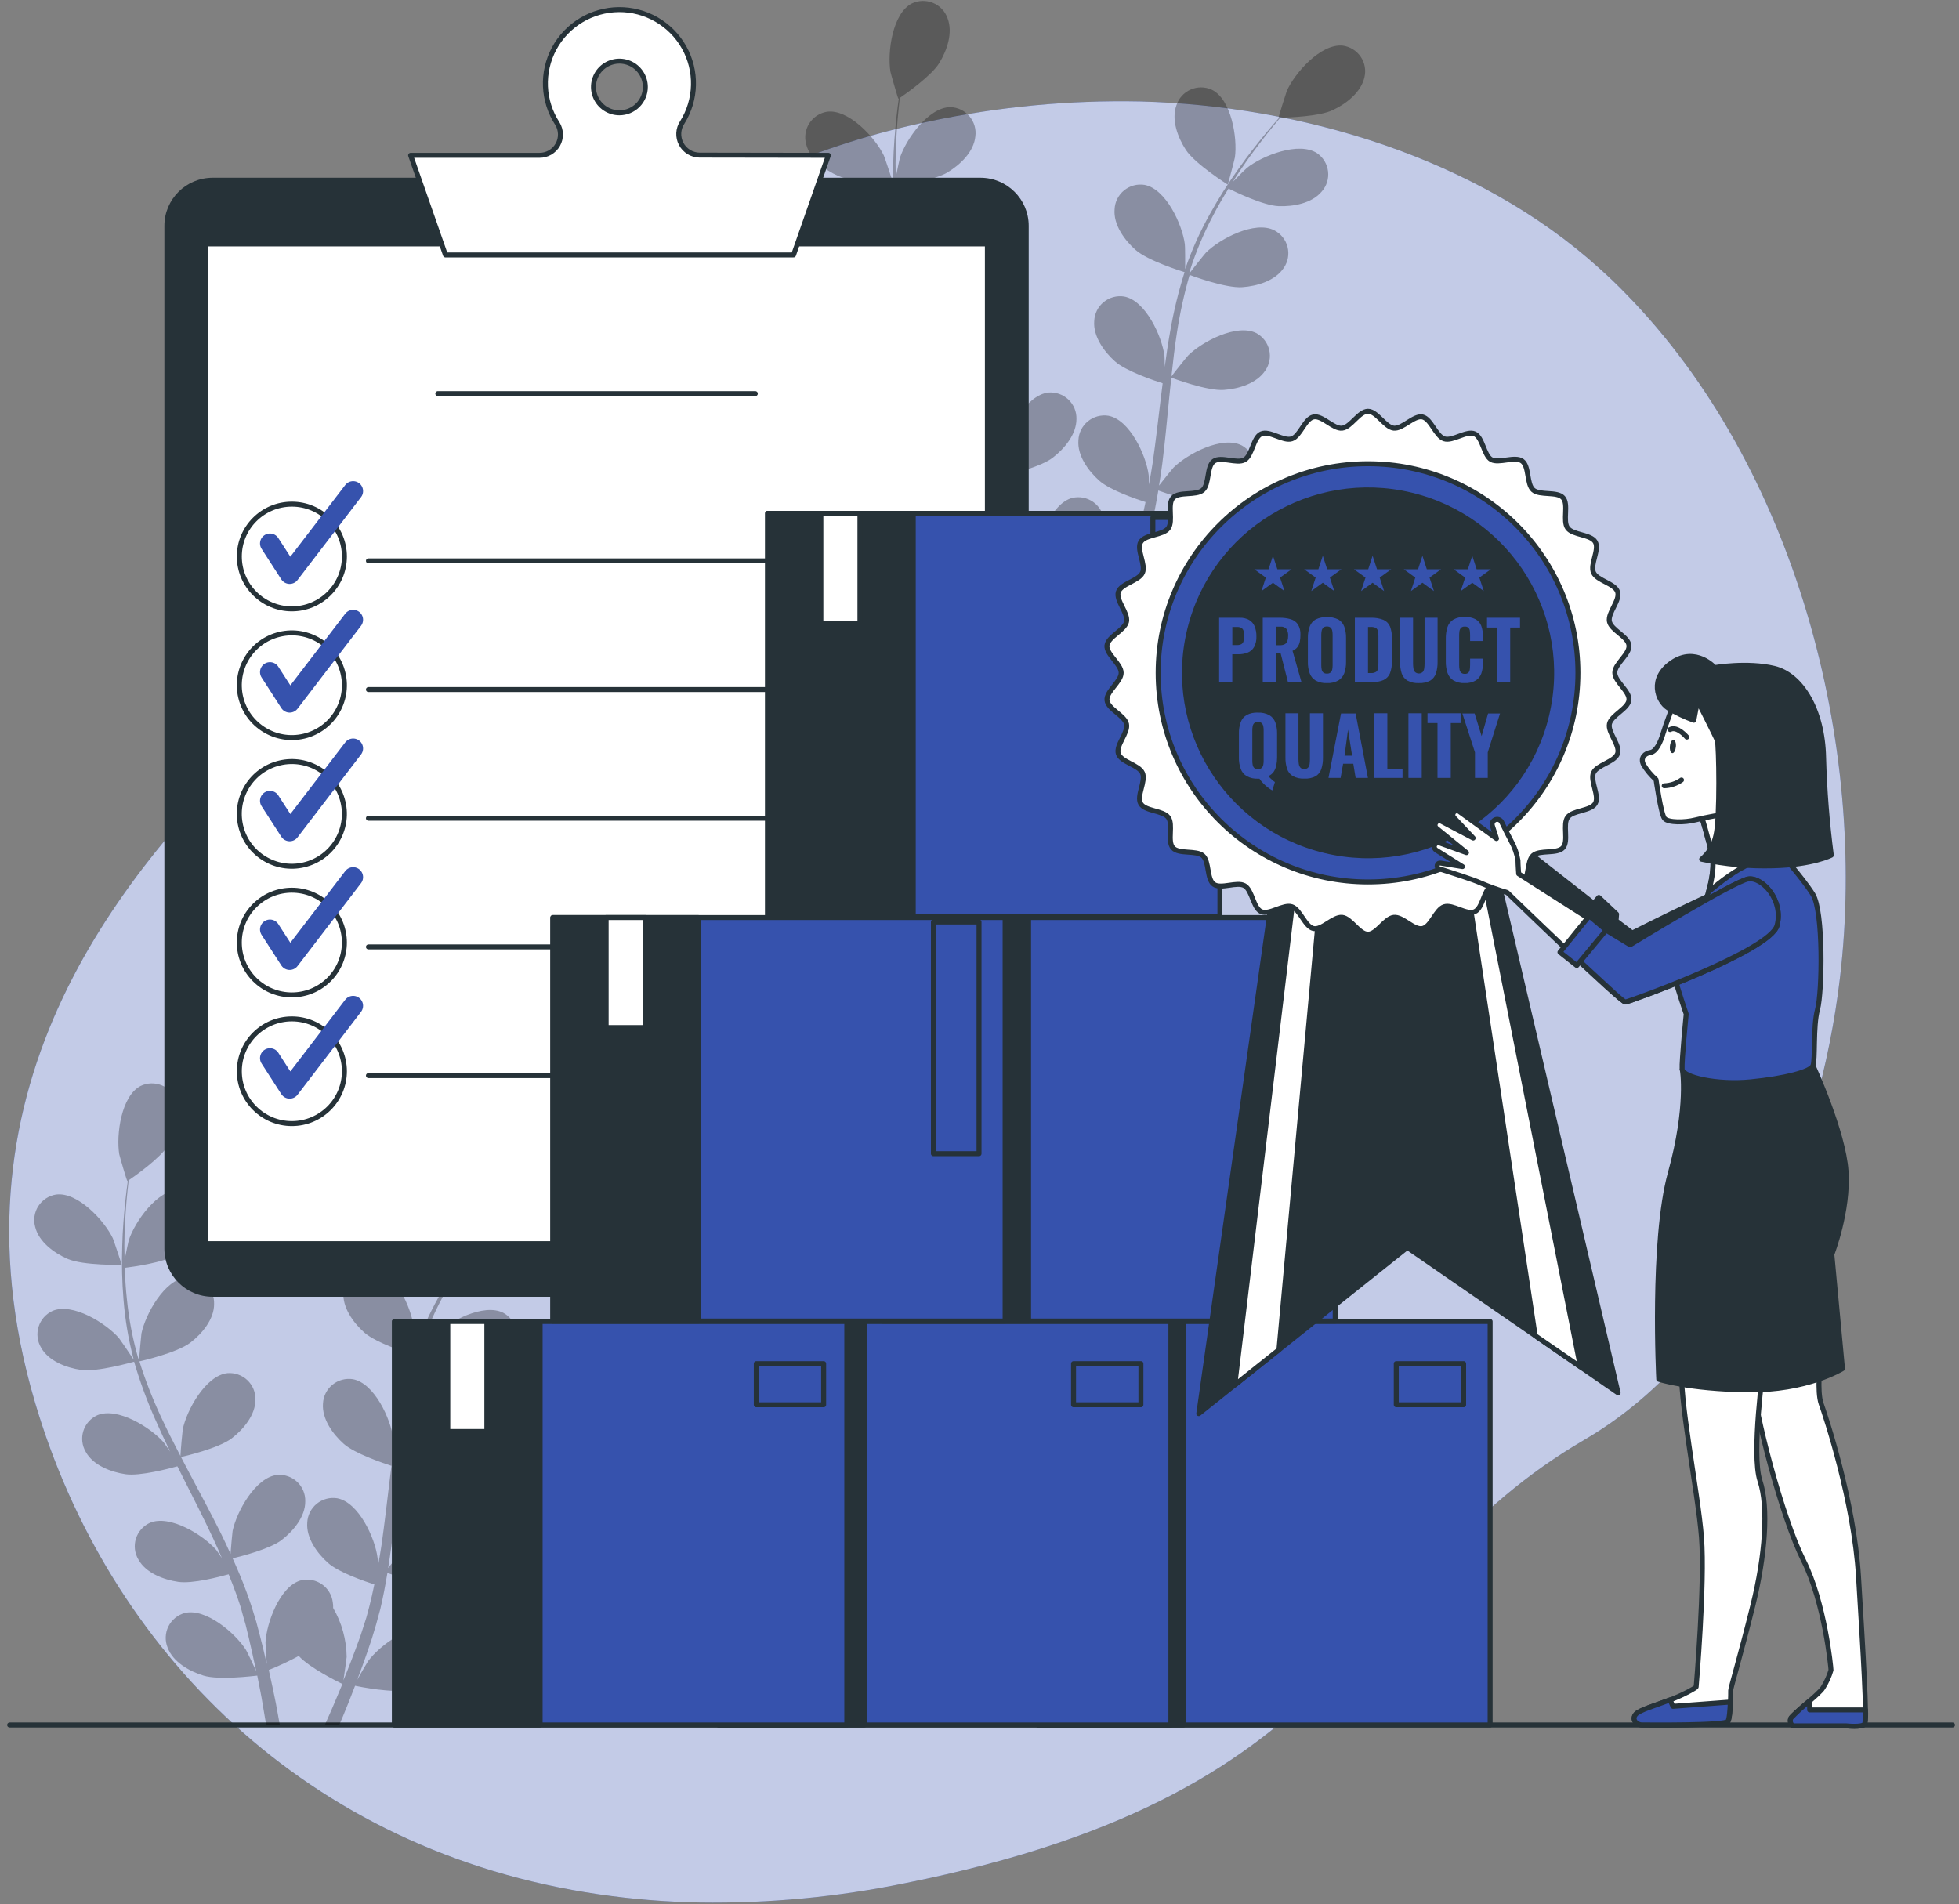 <svg width="394" height="383" viewBox="0 0 394 383" fill="none" xmlns="http://www.w3.org/2000/svg">
<rect x="0" y="0" width="394" height="383" fill="#808080" stroke="none"/>
<g clip-path="url(#clip0_668_4255)">
<path d="M370.057 196.681C365.98 231.151 350.19 271.202 318.651 289.602C271.01 317.416 274.997 360.184 181.996 378.789C168.433 381.568 154.607 382.869 140.763 382.671C133.989 382.551 127.229 382.003 120.525 381.03C61.41 372.453 21.635 331.516 7.047 282.101C-12.161 217.108 26.19 174.587 51.6 148.923C77.01 123.26 95.675 43.412 186.913 24.413C200.841 21.461 215.063 20.117 229.299 20.408C261.777 21.229 297.195 31.824 321.707 54.008C323.552 55.649 325.345 57.373 327.086 59.178C361.153 94.026 375.633 149.736 370.057 196.681Z" fill="#3652AD"/>
<path opacity="0.7" d="M370.057 196.681C365.98 231.151 350.19 271.202 318.651 289.602C271.01 317.416 274.997 360.184 181.996 378.789C168.433 381.568 154.607 382.869 140.763 382.671C133.989 382.551 127.229 382.003 120.525 381.03C61.41 372.453 21.635 331.516 7.047 282.101C-12.161 217.108 26.19 174.587 51.6 148.923C77.01 123.26 95.675 43.412 186.913 24.413C200.841 21.461 215.063 20.117 229.299 20.408C261.777 21.229 297.195 31.824 321.707 54.008C323.552 55.649 325.345 57.373 327.086 59.178C361.153 94.026 375.633 149.736 370.057 196.681Z" fill="white"/>
<path d="M392.691 346.962H1.94" stroke="#263238" stroke-linecap="round" stroke-linejoin="round"/>
<g opacity="0.3">
<path d="M13.588 253.212C16.751 254.582 24.493 254.41 24.493 254.41C24.493 254.41 22.846 249.362 22.69 249.059C20.993 245.521 15.622 239.678 11.257 240.269C10.538 240.386 9.851 240.652 9.242 241.05C8.632 241.448 8.113 241.969 7.718 242.579C7.323 243.19 7.061 243.875 6.948 244.593C6.836 245.31 6.875 246.043 7.064 246.744C7.798 249.797 10.895 252.038 13.588 253.212Z" fill="black"/>
<path d="M16.265 275.535C19.56 276.011 26.446 274.017 26.973 273.894C28.117 277.818 29.523 281.662 31.182 285.4C32.137 287.591 33.159 289.774 34.213 291.966C33.587 291.047 33.01 290.234 32.92 290.127C30.35 287.156 23.621 282.938 19.568 284.653C18.902 284.957 18.308 285.397 17.824 285.945C17.34 286.493 16.977 287.136 16.759 287.833C16.541 288.529 16.472 289.264 16.557 289.988C16.642 290.713 16.88 291.412 17.254 292.04C18.753 294.756 22.344 296.094 25.251 296.521C28.159 296.947 34.122 295.363 35.679 294.928C36.099 295.749 36.503 296.57 36.915 297.391C38.916 301.355 40.926 305.302 42.779 309.242C43.438 310.621 44.031 312.016 44.633 313.403C44.072 312.582 43.595 311.901 43.504 311.761C40.934 308.799 34.205 304.58 30.152 306.295C29.486 306.598 28.891 307.038 28.406 307.586C27.921 308.133 27.558 308.777 27.34 309.474C27.121 310.171 27.053 310.906 27.138 311.631C27.224 312.356 27.463 313.055 27.838 313.682C29.337 316.407 32.928 317.744 35.836 318.171C38.743 318.598 44.13 317.162 45.983 316.653C46.56 318.089 47.128 319.534 47.631 320.953C47.944 321.93 48.314 322.849 48.57 323.85C48.825 324.852 49.113 325.804 49.393 326.772C49.846 328.643 50.324 330.58 50.719 332.419C50.999 333.699 51.247 334.922 51.543 336.161C50.909 334.766 49.608 332.058 49.476 331.869C47.383 328.545 41.371 323.358 37.121 324.441C36.416 324.64 35.761 324.985 35.199 325.453C34.636 325.922 34.179 326.502 33.858 327.158C33.536 327.814 33.357 328.53 33.331 329.26C33.306 329.99 33.435 330.716 33.711 331.393C34.781 334.306 38.126 336.178 40.934 337.031C44.031 337.975 50.884 337.113 51.741 337.031C52.144 339.075 52.564 341.061 52.853 342.94C53.1 344.335 53.331 345.673 53.536 346.962H56.279C56.016 345.526 55.736 344.032 55.456 342.464C55.044 340.388 54.566 338.18 54.055 335.899C56.118 335.074 58.131 334.132 60.085 333.075C62.341 335.537 68.124 338.352 68.865 338.714C68.041 340.642 67.3 342.514 66.526 344.262C66.122 345.189 65.702 346.067 65.34 346.937H68.239L68.939 345.296C69.763 343.342 70.586 341.241 71.41 339.075C72.234 339.247 79.021 340.618 82.184 339.895C85.05 339.247 88.526 337.63 89.811 334.807C90.135 334.153 90.318 333.438 90.347 332.709C90.376 331.98 90.25 331.253 89.978 330.575C89.706 329.898 89.294 329.285 88.768 328.777C88.243 328.269 87.616 327.876 86.928 327.626C82.752 326.222 76.369 330.95 74.038 334.109C73.898 334.29 72.629 336.481 71.847 337.868C72.184 336.982 72.514 336.128 72.843 335.209C73.51 333.395 74.128 331.573 74.787 329.604C75.075 328.652 75.372 327.675 75.66 326.698C75.948 325.722 76.179 324.679 76.484 323.662C77.052 321.282 77.505 318.844 77.917 316.382C79.507 316.956 85.198 318.926 88.147 318.721C91.096 318.516 94.737 317.441 96.45 314.847C96.87 314.25 97.16 313.571 97.299 312.855C97.439 312.138 97.425 311.401 97.26 310.69C97.094 309.979 96.781 309.311 96.339 308.729C95.897 308.148 95.337 307.665 94.695 307.313C90.783 305.294 83.757 309.012 80.965 311.778C80.792 311.95 79.021 314.158 78.065 315.389C78.296 313.903 78.535 312.426 78.724 310.916C79.268 306.566 79.68 302.134 80.116 297.727C80.248 296.373 80.396 295.027 80.536 293.681C81.097 293.894 87.809 296.381 91.104 296.143C94.036 295.938 97.694 294.863 99.415 292.269C99.835 291.672 100.125 290.993 100.265 290.277C100.404 289.561 100.391 288.823 100.225 288.112C100.06 287.401 99.746 286.733 99.304 286.151C98.862 285.57 98.302 285.087 97.661 284.735C93.748 282.716 86.722 286.426 83.938 289.192C83.724 289.405 81.171 292.589 80.561 293.427C80.874 290.464 81.22 287.509 81.673 284.612C82.207 280.696 83 276.819 84.045 273.007C84.309 273.106 91.302 275.732 94.679 275.469C97.611 275.264 101.268 274.189 102.99 271.596C103.41 270.998 103.7 270.319 103.839 269.603C103.979 268.887 103.965 268.149 103.8 267.438C103.634 266.728 103.321 266.06 102.879 265.478C102.437 264.896 101.877 264.413 101.235 264.061C97.315 262.042 90.297 265.76 87.505 268.526C87.29 268.74 84.539 272.162 84.086 272.818C84.152 272.605 84.194 272.367 84.268 272.145C85.471 268.358 87.012 264.686 88.872 261.173C89.877 259.219 90.948 257.405 92.027 255.666C93.279 256.289 99.028 259.071 102.092 259.195C105.024 259.31 108.805 258.645 110.773 256.248C111.258 255.701 111.621 255.058 111.839 254.362C112.058 253.665 112.127 252.931 112.041 252.206C111.956 251.481 111.718 250.782 111.343 250.155C110.969 249.528 110.466 248.987 109.867 248.566C106.194 246.104 98.805 249.059 95.725 251.504C95.56 251.636 94.012 253.146 92.891 254.311C93.394 253.491 93.896 252.719 94.382 251.989C96.227 249.215 98.089 246.802 99.753 244.668C100.708 243.462 101.598 242.395 102.438 241.385C103.986 241.385 110.222 241.172 112.948 239.891C115.674 238.611 118.656 236.329 119.298 233.326C119.474 232.618 119.498 231.882 119.369 231.164C119.24 230.447 118.961 229.764 118.55 229.161C118.139 228.558 117.605 228.048 116.984 227.664C116.362 227.28 115.666 227.031 114.941 226.932C110.559 226.456 105.345 232.439 103.747 236.026C103.607 236.338 102.001 241.426 102.1 241.426H102.191C101.367 242.362 100.486 243.379 99.547 244.504C97.834 246.605 95.914 248.993 94.003 251.726C91.906 254.654 89.981 257.702 88.238 260.852C86.269 264.372 84.615 268.057 83.296 271.866C83.296 271.866 83.296 271.957 83.254 272.006C83.254 270.717 83.254 267.082 83.189 266.844C82.719 262.994 79.441 255.772 75.084 254.951C74.358 254.839 73.616 254.88 72.907 255.073C72.198 255.266 71.538 255.606 70.97 256.071C70.402 256.536 69.939 257.115 69.612 257.771C69.285 258.427 69.1 259.144 69.071 259.876C68.816 262.962 71.064 266.056 73.255 268.009C75.726 270.209 82.596 272.342 83.139 272.507C81.906 276.415 80.937 280.402 80.24 284.44C79.82 286.787 79.466 289.167 79.144 291.555C79.144 290.447 79.144 289.446 79.087 289.307C78.584 285.416 75.314 278.202 70.974 277.406C70.251 277.294 69.512 277.334 68.806 277.525C68.1 277.715 67.442 278.052 66.874 278.512C66.307 278.973 65.844 279.547 65.514 280.198C65.184 280.849 64.996 281.561 64.961 282.289C64.705 285.384 66.954 288.478 69.145 290.423C71.336 292.368 77.184 294.338 78.733 294.83C78.617 295.749 78.494 296.668 78.387 297.588C77.859 301.995 77.349 306.394 76.739 310.719C76.525 312.237 76.245 313.715 75.981 315.208C75.981 314.215 75.981 313.386 75.924 313.255C75.421 309.365 72.143 302.151 67.811 301.355C67.088 301.241 66.349 301.28 65.642 301.47C64.935 301.66 64.276 301.997 63.709 302.457C63.142 302.918 62.678 303.493 62.349 304.145C62.019 304.796 61.832 305.509 61.798 306.238C61.542 309.332 63.791 312.426 65.982 314.371C68.173 316.316 73.461 318.097 75.29 318.688C74.968 320.207 74.647 321.717 74.268 323.169C73.988 324.162 73.782 325.131 73.445 326.099L72.514 328.988C71.847 330.802 71.18 332.681 70.488 334.429C70.018 335.652 69.54 336.81 69.071 337.975C69.31 336.473 69.713 333.51 69.722 333.264C69.678 329.803 68.742 326.412 67.003 323.416C67.02 323.031 66.995 322.646 66.929 322.266C66.838 321.543 66.595 320.847 66.216 320.223C65.836 319.599 65.33 319.062 64.728 318.646C64.127 318.23 63.444 317.945 62.725 317.81C62.006 317.674 61.266 317.691 60.554 317.859C56.296 318.992 53.594 326.444 53.396 330.359C53.396 330.589 53.536 333.108 53.652 334.7C53.438 333.773 53.24 332.878 53.009 331.926C52.564 330.047 52.062 328.192 51.535 326.181C51.238 325.221 50.95 324.253 50.645 323.276C50.34 322.299 49.962 321.306 49.616 320.305C48.792 318.015 47.812 315.725 46.791 313.444C48.438 313.05 54.27 311.573 56.617 309.775C58.964 307.978 61.419 305.081 61.394 301.978C61.415 301.249 61.282 300.523 61.002 299.849C60.722 299.174 60.303 298.566 59.771 298.064C59.239 297.562 58.607 297.177 57.916 296.936C57.225 296.694 56.49 296.6 55.76 296.66C51.378 297.128 47.581 304.088 46.782 307.929C46.733 308.167 46.477 310.99 46.362 312.541C45.736 311.17 45.118 309.808 44.435 308.437C42.483 304.506 40.374 300.591 38.29 296.668C37.659 295.47 37.03 294.269 36.404 293.065C36.997 292.934 43.965 291.326 46.593 289.315C48.924 287.534 51.395 284.612 51.37 281.518C51.391 280.789 51.257 280.064 50.978 279.389C50.699 278.715 50.281 278.107 49.75 277.604C49.219 277.102 48.588 276.716 47.898 276.473C47.208 276.23 46.474 276.134 45.744 276.192C41.354 276.668 37.557 283.627 36.758 287.468C36.7 287.755 36.33 291.81 36.289 292.852C34.913 290.201 33.562 287.55 32.335 284.883C30.661 281.295 29.225 277.602 28.035 273.828C28.307 273.77 35.589 272.121 38.282 270.061C40.613 268.28 43.084 265.366 43.059 262.264C43.08 261.535 42.947 260.809 42.667 260.134C42.387 259.46 41.968 258.851 41.436 258.35C40.904 257.848 40.272 257.463 39.581 257.221C38.89 256.979 38.155 256.885 37.425 256.946C33.043 257.414 29.246 264.373 28.447 268.214C28.39 268.518 27.994 272.884 27.978 273.672C27.912 273.459 27.813 273.237 27.747 273.015C26.66 269.193 25.916 265.282 25.523 261.328C25.276 259.145 25.161 257.053 25.103 255.009C26.487 254.837 32.821 253.999 35.449 252.415C38.076 250.832 40.745 248.263 41.066 245.185C41.166 244.462 41.112 243.726 40.907 243.025C40.703 242.324 40.353 241.674 39.88 241.117C39.407 240.559 38.821 240.107 38.161 239.79C37.501 239.473 36.782 239.298 36.05 239.276C31.643 239.276 27.096 245.768 25.886 249.494C25.82 249.699 25.375 251.833 25.062 253.4C25.062 252.473 25.013 251.521 25.013 250.635C25.013 247.352 25.235 244.274 25.441 241.607C25.573 240.08 25.721 238.701 25.877 237.405C27.146 236.535 32.244 232.948 33.818 230.388C35.391 227.827 36.593 224.273 35.465 221.36C35.219 220.673 34.83 220.045 34.325 219.517C33.819 218.99 33.208 218.574 32.531 218.297C31.853 218.02 31.125 217.887 30.393 217.909C29.661 217.931 28.942 218.105 28.283 218.421C24.37 220.432 23.34 228.27 23.983 232.16C24.041 232.489 25.523 237.618 25.63 237.577L25.704 237.52C25.532 238.759 25.367 240.088 25.21 241.549C24.938 244.241 24.658 247.294 24.584 250.618C24.457 254.209 24.542 257.805 24.84 261.386C25.152 265.399 25.821 269.376 26.841 273.27C26.845 273.316 26.845 273.363 26.841 273.409C26.149 272.326 24.107 269.355 23.925 269.142C21.355 266.179 14.626 261.952 10.574 263.667C9.908 263.972 9.314 264.412 8.83 264.959C8.346 265.507 7.983 266.15 7.765 266.847C7.546 267.543 7.478 268.278 7.563 269.003C7.648 269.728 7.885 270.426 8.259 271.054C9.766 273.77 13.358 275.116 16.265 275.535Z" fill="black"/>
<path d="M91.845 254.902C91.911 254.943 93.253 249.781 93.303 249.444C93.838 245.562 92.603 237.741 88.633 235.829C87.964 235.529 87.24 235.373 86.508 235.371C85.775 235.369 85.05 235.521 84.38 235.816C83.71 236.112 83.11 236.545 82.62 237.088C82.129 237.63 81.758 238.269 81.533 238.964C80.47 241.869 81.821 245.448 83.419 247.91C85.288 250.79 91.837 254.902 91.845 254.902Z" fill="black"/>
</g>
<g opacity="0.3">
<path d="M168.661 35.419C171.824 36.797 179.559 36.625 179.567 36.625C179.575 36.625 177.919 31.578 177.755 31.266C176.058 27.729 170.688 21.885 166.322 22.476C165.6 22.595 164.911 22.863 164.299 23.265C163.688 23.666 163.168 24.191 162.773 24.806C162.379 25.42 162.118 26.11 162.009 26.832C161.899 27.553 161.943 28.289 162.138 28.992C162.863 32.005 165.968 34.245 168.661 35.419Z" fill="black"/>
<path d="M171.33 57.75C174.624 58.226 181.518 56.232 182.037 56.109C183.197 60.033 184.614 63.876 186.279 67.615C187.227 69.806 188.248 71.981 189.31 74.181C188.676 73.262 188.108 72.449 188.017 72.343C185.439 69.38 178.718 65.153 174.657 66.868C173.991 67.172 173.397 67.613 172.913 68.16C172.429 68.708 172.067 69.351 171.848 70.048C171.63 70.744 171.561 71.479 171.646 72.204C171.732 72.928 171.969 73.627 172.343 74.255C173.842 76.971 177.433 78.317 180.341 78.736C183.248 79.154 189.212 77.587 190.777 77.144C191.188 77.965 191.6 78.785 192.012 79.606C194.014 83.57 196.023 87.518 197.877 91.457C198.527 92.844 199.12 94.231 199.722 95.618C199.162 94.797 198.684 94.124 198.601 94.026C196.023 91.055 189.302 86.836 185.241 88.552C184.576 88.856 183.982 89.296 183.498 89.844C183.014 90.391 182.651 91.034 182.433 91.731C182.214 92.428 182.145 93.162 182.231 93.887C182.316 94.612 182.553 95.311 182.927 95.938C184.434 98.655 188.017 100.001 190.925 100.419C193.832 100.838 199.219 99.418 201.081 98.901C201.649 100.345 202.226 101.782 202.728 103.201C203.041 104.178 203.403 105.097 203.659 106.099C203.914 107.1 204.211 108.06 204.482 109.02C204.936 110.9 205.413 112.828 205.8 114.675C206.089 115.955 206.336 117.178 206.624 118.409C205.982 117.022 204.688 114.306 204.548 114.117C202.456 110.834 196.452 105.606 192.193 106.73C191.49 106.932 190.837 107.278 190.276 107.746C189.715 108.215 189.26 108.796 188.939 109.452C188.619 110.107 188.44 110.822 188.414 111.551C188.389 112.28 188.517 113.006 188.792 113.682C189.854 116.595 193.198 118.467 196.007 119.32C199.104 120.264 205.957 119.402 206.813 119.32C207.225 121.364 207.637 123.35 207.934 125.229C208.181 126.625 208.403 127.962 208.609 129.251H211.352C211.099 127.823 210.825 126.324 210.528 124.753C210.125 122.685 209.647 120.477 209.136 118.188C211.197 117.365 213.208 116.422 215.157 115.364C217.414 117.827 223.196 120.65 223.946 121.011C223.122 122.94 222.373 124.803 221.607 126.551C221.203 127.478 220.783 128.356 220.421 129.226H223.32C223.551 128.676 223.781 128.135 224.012 127.585C224.835 125.632 225.659 123.522 226.483 121.356C227.306 121.528 234.094 122.899 237.256 122.176C240.123 121.528 243.599 119.911 244.884 117.088C245.208 116.434 245.391 115.719 245.42 114.99C245.448 114.261 245.323 113.534 245.051 112.856C244.779 112.179 244.367 111.566 243.841 111.058C243.316 110.55 242.689 110.157 242.001 109.907C237.825 108.503 231.45 113.231 229.11 116.39C228.97 116.579 227.702 118.762 226.928 120.157C227.257 119.271 227.595 118.409 227.924 117.49C228.591 115.676 229.201 113.854 229.868 111.893L230.741 108.979C231.054 108.019 231.26 106.96 231.524 105.943C232.092 103.563 232.553 101.125 232.965 98.663C234.555 99.237 240.238 101.215 243.187 101.002C246.136 100.789 249.776 99.73 251.498 97.128C251.918 96.531 252.208 95.852 252.347 95.135C252.487 94.419 252.474 93.682 252.308 92.971C252.142 92.26 251.829 91.592 251.387 91.01C250.945 90.428 250.385 89.946 249.743 89.594C245.823 87.583 238.805 91.293 236.013 94.059C235.84 94.231 234.061 96.439 233.105 97.67C233.344 96.184 233.583 94.707 233.772 93.197C234.316 88.847 234.728 84.424 235.156 80.008C235.288 78.654 235.436 77.316 235.576 75.962C236.144 76.175 242.849 78.662 246.152 78.424C249.084 78.219 252.741 77.144 254.463 74.55C254.882 73.953 255.171 73.274 255.309 72.558C255.448 71.841 255.435 71.104 255.269 70.394C255.104 69.684 254.79 69.016 254.349 68.434C253.908 67.852 253.349 67.369 252.709 67.016C248.788 65.005 241.77 68.715 238.978 71.481C238.764 71.686 236.21 74.87 235.601 75.707C235.922 72.745 236.26 69.79 236.713 66.893C237.31 62.977 238.16 59.103 239.258 55.296C239.522 55.395 246.506 58.021 249.883 57.758C252.816 57.553 256.473 56.486 258.194 53.885C258.613 53.277 258.898 52.588 259.029 51.863C259.16 51.137 259.135 50.392 258.955 49.677C258.775 48.962 258.445 48.294 257.985 47.716C257.526 47.138 256.949 46.664 256.292 46.326C252.379 44.315 245.353 48.025 242.561 50.791C242.347 51.004 239.604 54.435 239.151 55.091C239.217 54.87 239.258 54.632 239.324 54.41C240.535 50.624 242.078 46.953 243.936 43.437C244.941 41.484 246.004 39.67 247.083 37.93C248.335 38.554 254.084 41.336 257.148 41.459C260.089 41.574 263.861 40.909 265.838 38.513C266.322 37.965 266.685 37.322 266.902 36.625C267.12 35.928 267.188 35.193 267.102 34.468C267.015 33.744 266.777 33.045 266.402 32.418C266.026 31.792 265.523 31.251 264.924 30.831C261.25 28.369 253.862 31.323 250.789 33.769C250.616 33.9 249.068 35.41 247.956 36.576C248.45 35.755 248.953 34.984 249.447 34.253C251.292 31.487 253.153 29.066 254.817 26.932C255.773 25.734 256.654 24.659 257.502 23.65C259.051 23.65 265.286 23.436 268.012 22.164C270.739 20.892 273.72 18.586 274.412 15.574C274.588 14.866 274.612 14.129 274.482 13.411C274.353 12.693 274.073 12.01 273.661 11.407C273.249 10.803 272.715 10.294 272.092 9.91C271.469 9.526 270.772 9.278 270.047 9.18C265.624 8.737 260.41 14.696 258.812 18.274C258.68 18.586 257.074 23.674 257.165 23.674H257.263C256.44 24.61 255.55 25.628 254.619 26.76C252.898 28.853 250.987 31.241 249.076 33.982C246.974 36.904 245.048 39.949 243.31 43.1C241.336 46.617 239.682 50.303 238.368 54.114C238.368 54.114 238.368 54.205 238.368 54.254C238.368 52.965 238.368 49.371 238.294 49.092C237.792 45.202 234.522 37.987 230.189 37.183C229.463 37.069 228.72 37.11 228.01 37.302C227.3 37.494 226.639 37.834 226.07 38.299C225.501 38.764 225.038 39.344 224.71 40.001C224.382 40.657 224.198 41.375 224.168 42.107C223.913 45.193 226.162 48.287 228.361 50.241C230.832 52.44 237.693 54.574 238.245 54.738C237.016 58.648 236.047 62.635 235.346 66.671C234.925 69.019 234.579 71.399 234.258 73.795C234.258 72.679 234.217 71.686 234.201 71.546C233.69 67.656 230.42 60.434 226.087 59.638C225.361 59.525 224.619 59.566 223.91 59.76C223.201 59.953 222.541 60.293 221.974 60.758C221.406 61.223 220.943 61.802 220.616 62.458C220.289 63.113 220.104 63.831 220.075 64.562C219.819 67.648 222.068 70.742 224.259 72.695C226.45 74.649 232.298 76.61 233.838 77.094C233.731 78.014 233.608 78.933 233.492 79.852C232.965 84.259 232.463 88.658 231.845 92.984C231.623 94.502 231.351 95.987 231.079 97.473C231.079 96.48 231.038 95.651 231.021 95.528C230.519 91.638 227.249 84.415 222.916 83.619C222.19 83.506 221.447 83.548 220.738 83.741C220.029 83.934 219.368 84.274 218.8 84.739C218.231 85.203 217.768 85.783 217.44 86.438C217.111 87.094 216.926 87.811 216.895 88.543C216.64 91.629 218.889 94.723 221.088 96.677C223.287 98.63 228.558 100.395 230.395 100.985C230.074 102.504 229.753 104.022 229.374 105.475C229.086 106.46 228.888 107.428 228.55 108.405C228.213 109.381 227.924 110.333 227.611 111.285C226.952 113.099 226.277 114.979 225.585 116.727C225.115 117.95 224.646 119.107 224.177 120.272C224.415 118.77 224.819 115.808 224.819 115.561C224.781 112.101 223.848 108.709 222.109 105.713C222.117 105.328 222.093 104.944 222.035 104.564C221.943 103.84 221.7 103.143 221.321 102.519C220.942 101.895 220.435 101.358 219.834 100.941C219.233 100.525 218.551 100.239 217.832 100.103C217.112 99.966 216.372 99.982 215.66 100.148C211.393 101.281 208.691 108.733 208.494 112.648C208.494 112.878 208.634 115.397 208.757 116.989C208.543 116.062 208.346 115.167 208.115 114.215C207.662 112.344 207.159 110.481 206.632 108.47C206.344 107.51 206.047 106.542 205.751 105.565C205.454 104.588 205.059 103.595 204.721 102.594C203.898 100.304 202.909 98.014 201.888 95.741C203.535 95.347 209.375 93.862 211.714 92.073C214.054 90.283 216.516 87.37 216.5 84.267C216.52 83.538 216.385 82.813 216.105 82.139C215.825 81.465 215.405 80.858 214.874 80.356C214.342 79.854 213.711 79.47 213.02 79.227C212.33 78.985 211.596 78.89 210.866 78.949C206.484 79.425 202.679 86.336 201.888 90.218C201.838 90.456 201.575 93.279 201.46 94.83C200.834 93.468 200.216 92.097 199.54 90.727C197.58 86.795 195.48 82.88 193.396 78.966C192.753 77.767 192.136 76.561 191.51 75.363C192.094 75.223 199.071 73.615 201.69 71.604C204.021 69.823 206.5 66.909 206.476 63.807C206.496 63.078 206.361 62.353 206.081 61.679C205.801 61.005 205.381 60.397 204.85 59.896C204.318 59.394 203.687 59.009 202.996 58.767C202.306 58.525 201.572 58.43 200.842 58.489C196.46 58.957 192.655 65.875 191.864 69.757C191.798 70.045 191.435 74.107 191.394 75.141C190.011 72.49 188.66 69.839 187.432 67.172C185.763 63.58 184.327 59.885 183.133 56.109C183.405 56.043 190.694 54.394 193.379 52.342C195.71 50.553 198.19 47.639 198.165 44.537C198.185 43.808 198.05 43.082 197.77 42.408C197.49 41.734 197.07 41.127 196.539 40.625C196.007 40.123 195.376 39.739 194.685 39.497C193.995 39.254 193.261 39.16 192.531 39.218C188.149 39.694 184.344 46.605 183.553 50.487C183.487 50.791 183.092 55.157 183.083 55.953C183.009 55.731 182.919 55.51 182.853 55.296C181.763 51.471 181.017 47.558 180.621 43.601C180.374 41.426 180.266 39.325 180.201 37.282C181.593 37.109 187.927 36.272 190.546 34.688C193.165 33.104 195.842 30.544 196.163 27.458C196.263 26.735 196.209 26 196.005 25.3C195.801 24.599 195.452 23.949 194.98 23.392C194.508 22.835 193.923 22.383 193.264 22.065C192.605 21.748 191.887 21.572 191.155 21.549C186.741 21.549 182.194 28.04 180.983 31.775C180.917 31.972 180.472 34.114 180.159 35.673C180.159 34.746 180.11 33.794 180.118 32.915C180.118 29.633 180.332 26.547 180.538 23.888C180.67 22.361 180.818 20.982 180.975 19.694C182.252 18.816 187.35 15.229 188.915 12.668C190.48 10.108 191.699 6.554 190.562 3.641C190.317 2.954 189.929 2.326 189.425 1.799C188.92 1.271 188.309 0.855 187.633 0.578C186.956 0.301 186.228 0.169 185.497 0.19C184.766 0.212 184.047 0.386 183.388 0.702C179.468 2.721 178.446 10.551 179.089 14.441C179.146 14.778 180.621 19.899 180.687 19.858L180.769 19.809C180.596 21.04 180.423 22.378 180.266 23.83C179.995 26.522 179.723 29.575 179.64 32.899C179.521 36.493 179.606 40.091 179.896 43.675C180.205 47.673 180.869 51.637 181.881 55.518C181.89 55.566 181.903 55.612 181.922 55.657C181.23 54.574 179.187 51.603 179.006 51.39C176.395 48.386 169.707 44.167 165.687 45.883C165.021 46.186 164.426 46.626 163.941 47.173C163.456 47.721 163.093 48.364 162.875 49.061C162.656 49.758 162.588 50.493 162.674 51.218C162.759 51.943 162.998 52.642 163.373 53.269C164.864 55.986 168.422 57.324 171.33 57.75Z" fill="black"/>
<path d="M246.911 37.117C246.985 37.117 248.319 31.988 248.369 31.652C248.912 27.77 247.669 19.948 243.698 18.036C243.031 17.736 242.307 17.58 241.575 17.578C240.843 17.576 240.119 17.728 239.449 18.024C238.78 18.32 238.181 18.753 237.691 19.295C237.201 19.838 236.832 20.477 236.607 21.171C235.536 24.085 236.887 27.655 238.485 30.117C240.363 33.006 246.911 37.109 246.911 37.117Z" fill="black"/>
</g>
<path d="M197.185 35.747H42.771C37.407 35.747 33.06 40.079 33.06 45.423V251.152C33.06 256.496 37.407 260.828 42.771 260.828H197.185C202.548 260.828 206.896 256.496 206.896 251.152V45.423C206.896 40.079 202.548 35.747 197.185 35.747Z" fill="#263238"/>
<path d="M198.585 49.059H41.379V250.15H198.585V49.059Z" fill="white" stroke="#263238" stroke-linecap="round" stroke-linejoin="round"/>
<path d="M88.057 79.171H151.908" stroke="#263238" stroke-linecap="round" stroke-linejoin="round"/>
<path d="M58.7 122.464C64.537 122.464 69.268 117.749 69.268 111.934C69.268 106.118 64.537 101.404 58.7 101.404C52.864 101.404 48.133 106.118 48.133 111.934C48.133 117.749 52.864 122.464 58.7 122.464Z" stroke="#263238" stroke-linecap="round" stroke-linejoin="round"/>
<path d="M74.103 112.812H181.972" stroke="#263238" stroke-linecap="round" stroke-linejoin="round"/>
<path d="M54.294 109.307L58.256 115.446L71.023 98.778" stroke="#3652AD" stroke-width="4" stroke-linecap="round" stroke-linejoin="round"/>
<path d="M61.126 148.073C66.806 146.737 70.324 141.066 68.983 135.406C67.642 129.746 61.951 126.241 56.27 127.577C50.59 128.913 47.072 134.584 48.413 140.244C49.754 145.904 55.445 149.409 61.126 148.073Z" stroke="#263238" stroke-linecap="round" stroke-linejoin="round"/>
<path d="M74.103 138.697H181.972" stroke="#263238" stroke-linecap="round" stroke-linejoin="round"/>
<path d="M54.294 135.185L58.256 141.332L71.023 124.655" stroke="#3652AD" stroke-width="4" stroke-linecap="round" stroke-linejoin="round"/>
<path d="M61.122 173.956C66.802 172.62 70.32 166.949 68.979 161.289C67.639 155.629 61.947 152.124 56.267 153.459C50.586 154.795 47.068 160.467 48.409 166.126C49.75 171.786 55.441 175.292 61.122 173.956Z" stroke="#263238" stroke-linecap="round" stroke-linejoin="round"/>
<path d="M74.103 164.583H181.972" stroke="#263238" stroke-linecap="round" stroke-linejoin="round"/>
<path d="M54.294 161.07L58.256 167.209L71.023 150.54" stroke="#3652AD" stroke-width="4" stroke-linecap="round" stroke-linejoin="round"/>
<path d="M66.169 197.028C70.296 192.916 70.296 186.249 66.169 182.136C62.042 178.024 55.351 178.024 51.224 182.136C47.097 186.249 47.097 192.916 51.224 197.028C55.351 201.14 62.042 201.14 66.169 197.028Z" stroke="#263238" stroke-linecap="round" stroke-linejoin="round"/>
<path d="M74.103 190.46H181.972" stroke="#263238" stroke-linecap="round" stroke-linejoin="round"/>
<path d="M54.294 186.955L58.256 193.094L71.023 176.426" stroke="#3652AD" stroke-width="4" stroke-linecap="round" stroke-linejoin="round"/>
<path d="M58.7 225.997C64.537 225.997 69.268 221.282 69.268 215.467C69.268 209.651 64.537 204.937 58.7 204.937C52.864 204.937 48.133 209.651 48.133 215.467C48.133 221.282 52.864 225.997 58.7 225.997Z" stroke="#263238" stroke-linecap="round" stroke-linejoin="round"/>
<path d="M74.103 216.345H181.972" stroke="#263238" stroke-linecap="round" stroke-linejoin="round"/>
<path d="M54.294 212.832L58.256 218.98L71.023 202.303" stroke="#3652AD" stroke-width="4" stroke-linecap="round" stroke-linejoin="round"/>
<path d="M140.689 31.2C139.928 31.187 139.184 30.971 138.535 30.574C137.887 30.176 137.357 29.613 137.002 28.942C136.647 28.271 136.479 27.517 136.516 26.759C136.553 26.002 136.794 25.268 137.213 24.634C138.627 22.378 139.407 19.785 139.47 17.126C139.534 14.467 138.879 11.839 137.573 9.519C136.268 7.198 134.361 5.27 132.052 3.936C129.742 2.602 127.115 1.911 124.446 1.935C121.776 1.96 119.163 2.699 116.878 4.075C114.593 5.451 112.722 7.414 111.46 9.758C110.198 12.102 109.591 14.741 109.704 17.398C109.816 20.056 110.643 22.634 112.099 24.864C112.492 25.501 112.706 26.231 112.72 26.979C112.734 27.726 112.547 28.464 112.178 29.115C111.808 29.765 111.271 30.306 110.621 30.68C109.972 31.054 109.233 31.248 108.483 31.241H82.587L89.588 51.275H159.6L166.602 31.241L140.689 31.2ZM124.586 22.689C123.554 22.691 122.546 22.388 121.687 21.818C120.829 21.248 120.159 20.437 119.763 19.488C119.367 18.539 119.263 17.494 119.463 16.486C119.663 15.477 120.159 14.551 120.888 13.824C121.617 13.096 122.546 12.601 123.558 12.399C124.569 12.198 125.618 12.301 126.571 12.694C127.524 13.087 128.339 13.753 128.912 14.607C129.486 15.462 129.792 16.466 129.792 17.494C129.792 18.871 129.243 20.191 128.267 21.165C127.291 22.139 125.967 22.687 124.586 22.689Z" fill="white" stroke="#263238" stroke-linecap="round" stroke-linejoin="round"/>
<path d="M208.733 346.954H299.699V265.801H208.733V346.954Z" fill="#3652AD" stroke="#263238" stroke-linecap="round" stroke-linejoin="round"/>
<path d="M208.74 346.954H238.03V265.801H208.74V346.954Z" fill="#263238" stroke="#263238" stroke-linecap="round" stroke-linejoin="round"/>
<path d="M219.457 287.936H227.314V265.801H219.457V287.936Z" fill="white" stroke="#263238" stroke-linecap="round" stroke-linejoin="round"/>
<path d="M280.821 282.552H294.37V274.279H280.821V282.552Z" stroke="#263238" stroke-linecap="round" stroke-linejoin="round"/>
<path d="M144.528 346.954H235.494V265.801H144.528V346.954Z" fill="#3652AD" stroke="#263238" stroke-linecap="round" stroke-linejoin="round"/>
<path d="M144.535 346.954H173.825V265.801H144.535V346.954Z" fill="#263238" stroke="#263238" stroke-linecap="round" stroke-linejoin="round"/>
<path d="M155.252 287.936H163.109V265.801H155.252V287.936Z" fill="white" stroke="#263238" stroke-linecap="round" stroke-linejoin="round"/>
<path d="M215.915 282.552H229.465V274.279H215.915V282.552Z" stroke="#263238" stroke-linecap="round" stroke-linejoin="round"/>
<path d="M79.342 346.954H170.309V265.801H79.342L79.342 346.954Z" fill="#3652AD" stroke="#263238" stroke-linecap="round" stroke-linejoin="round"/>
<path d="M79.342 346.954H108.632L108.632 265.801H79.342L79.342 346.954Z" fill="#263238" stroke="#263238" stroke-linecap="round" stroke-linejoin="round"/>
<path d="M90.058 287.936H97.916V265.801H90.058V287.936Z" fill="white" stroke="#263238" stroke-linecap="round" stroke-linejoin="round"/>
<path d="M152.105 282.552H165.654V274.279H152.105V282.552Z" stroke="#263238" stroke-linecap="round" stroke-linejoin="round"/>
<path d="M177.573 265.711H268.539V184.559H177.573V265.711Z" fill="#3652AD" stroke="#263238" stroke-linecap="round" stroke-linejoin="round"/>
<path d="M177.581 265.711H206.871V184.559H177.581V265.711Z" fill="#263238" stroke="#263238" stroke-linecap="round" stroke-linejoin="round"/>
<path d="M188.297 206.685H196.155V184.551H188.297V206.685Z" fill="white" stroke="#263238" stroke-linecap="round" stroke-linejoin="round"/>
<path d="M255.912 232.045H265.088V185.445H255.912V232.045Z" stroke="#263238" stroke-linecap="round" stroke-linejoin="round"/>
<path d="M154.387 184.403H245.354V103.251L154.387 103.251V184.403Z" fill="#3652AD" stroke="#263238" stroke-linecap="round" stroke-linejoin="round"/>
<path d="M154.387 184.403H183.677V103.251H154.387V184.403Z" fill="#263238" stroke="#263238" stroke-linecap="round" stroke-linejoin="round"/>
<path d="M165.094 125.385H172.952V103.251H165.094V125.385Z" fill="white" stroke="#263238" stroke-linecap="round" stroke-linejoin="round"/>
<path d="M231.869 150.688H241.045V104.088H231.869V150.688Z" stroke="#263238" stroke-linecap="round" stroke-linejoin="round"/>
<path d="M111.185 265.711H202.151V184.559H111.185L111.185 265.711Z" fill="#3652AD" stroke="#263238" stroke-linecap="round" stroke-linejoin="round"/>
<path d="M111.194 265.711H140.483V184.559H111.194L111.194 265.711Z" fill="#263238" stroke="#263238" stroke-linecap="round" stroke-linejoin="round"/>
<path d="M121.909 206.685H129.767V184.551H121.909V206.685Z" fill="white" stroke="#263238" stroke-linecap="round" stroke-linejoin="round"/>
<path d="M187.729 232.045H196.904V185.445H187.729V232.045Z" stroke="#263238" stroke-linecap="round" stroke-linejoin="round"/>
<path d="M290.836 164.533C290.868 164.422 290.923 164.318 290.998 164.229C291.073 164.14 291.166 164.067 291.272 164.017C291.377 163.967 291.491 163.939 291.608 163.936C291.725 163.933 291.841 163.955 291.948 164L297.203 166.331L291.578 161.037C291.397 160.899 291.28 160.695 291.25 160.47C291.221 160.246 291.282 160.019 291.421 159.839C291.56 159.659 291.764 159.542 291.99 159.513C292.215 159.484 292.443 159.545 292.624 159.683L298.752 163.499L295.202 159.158C295.084 158.999 295.027 158.803 295.043 158.606C295.058 158.409 295.145 158.224 295.286 158.085C295.427 157.947 295.614 157.863 295.812 157.851C296.01 157.838 296.205 157.897 296.363 158.017L303.43 163.967L302.763 161.374C302.706 161.128 302.743 160.869 302.867 160.649C302.992 160.429 303.195 160.263 303.436 160.185C303.677 160.107 303.938 160.121 304.169 160.226C304.4 160.33 304.583 160.517 304.682 160.75C305.135 161.883 306 164.033 306.33 164.714C306.905 165.966 307.265 167.306 307.392 168.678C307.334 169.499 307.326 171.354 307.326 171.354L320.538 181.711L321.559 180.505L325.134 183.878L325.027 185.207L328.28 187.669C328.28 187.669 350.083 176.631 352.925 176.442C355.766 176.253 359.704 181.219 357.999 186.192C356.294 191.166 327.449 199.003 326.501 199.069C325.554 199.135 304.748 174.915 304.748 174.915C303.011 174.271 301.314 173.522 299.666 172.675C298.373 171.903 293.118 169.819 291.429 169.162C291.29 169.104 291.178 168.995 291.116 168.859C291.053 168.722 291.045 168.566 291.092 168.424C291.139 168.284 291.237 168.167 291.367 168.095C291.496 168.024 291.648 168.003 291.792 168.038L296.157 169.064L291.1 165.371C290.981 165.27 290.893 165.138 290.846 164.99C290.8 164.842 290.796 164.684 290.836 164.533Z" fill="#263238" stroke="#263238" stroke-linecap="round" stroke-linejoin="round"/>
<path d="M241.103 284.333L248.351 278.555L257.222 271.489L283.036 250.905L283.233 251.037L283.258 251.053L283.275 251.07L308.759 268.649L317.852 274.919L325.438 280.156L294.691 148.759L292.92 148.809L290.663 148.866L260.204 149.687L241.103 284.333Z" fill="#263238" stroke="#263238" stroke-linecap="round" stroke-linejoin="round"/>
<path d="M283.102 250.93L283.118 250.905L283.267 251.071L283.102 250.93Z" fill="white" stroke="#263238" stroke-linecap="round" stroke-linejoin="round"/>
<path d="M248.351 278.555L257.222 271.489L268.374 149.687L283.274 149.071L263.794 149.687L248.351 278.555Z" fill="white" stroke="#263238" stroke-linecap="round" stroke-linejoin="round"/>
<path d="M290.654 148.833L290.663 148.866L308.759 268.649L317.852 274.919L292.919 148.809L292.911 148.759L290.654 148.833Z" fill="white" stroke="#263238" stroke-linecap="round" stroke-linejoin="round"/>
<path d="M225.494 135.332C225.494 133.527 222.455 131.59 222.636 129.834C222.817 128.077 226.202 126.764 226.573 125.041C226.944 123.317 224.374 120.757 224.926 119.066C225.477 117.375 229.044 116.825 229.777 115.2C230.51 113.575 228.525 110.563 229.423 109.02C230.321 107.477 233.928 107.683 234.974 106.246C236.02 104.81 234.719 101.453 235.913 100.132C237.108 98.811 240.6 99.754 241.926 98.564C243.252 97.374 242.667 93.821 244.117 92.77C245.567 91.72 248.771 93.369 250.319 92.475C251.868 91.58 252.033 87.994 253.672 87.263C255.311 86.533 258.087 88.814 259.8 88.264C261.513 87.715 262.411 84.235 264.174 83.865C265.936 83.496 268.16 86.328 269.939 86.122C271.718 85.917 273.325 82.725 275.128 82.725C276.932 82.725 278.563 85.942 280.326 86.122C282.088 86.303 284.378 83.496 286.091 83.865C287.805 84.235 288.777 87.715 290.465 88.264C292.154 88.814 294.971 86.541 296.593 87.263C298.216 87.985 298.438 91.629 299.946 92.45C301.453 93.271 304.707 91.695 306.148 92.746C307.589 93.796 307.013 97.35 308.339 98.54C309.665 99.73 313.149 98.786 314.352 100.107C315.554 101.429 314.236 104.785 315.291 106.222C316.345 107.658 319.944 107.453 320.842 108.996C321.74 110.539 319.755 113.542 320.488 115.176C321.221 116.809 324.788 117.342 325.34 119.049C325.891 120.757 323.322 123.26 323.692 125.016C324.063 126.772 327.44 128.02 327.621 129.809C327.802 131.598 324.771 133.502 324.771 135.308C324.771 137.113 327.811 139.05 327.621 140.807C327.432 142.563 324.063 143.868 323.692 145.6C323.322 147.331 325.891 149.884 325.34 151.566C324.788 153.249 321.221 153.815 320.488 155.432C319.755 157.048 321.74 160.077 320.842 161.612C319.944 163.146 316.337 162.949 315.291 164.386C314.245 165.822 315.546 169.187 314.352 170.508C313.157 171.83 309.665 170.878 308.339 172.076C307.013 173.274 307.598 176.819 306.148 177.87C304.698 178.921 301.494 177.263 299.946 178.157C298.397 179.052 298.232 182.647 296.593 183.377C294.954 184.107 292.17 181.818 290.465 182.376C288.76 182.934 287.854 186.397 286.091 186.767C284.329 187.136 282.105 184.304 280.326 184.51C278.547 184.715 276.94 187.907 275.128 187.907C273.316 187.907 271.702 184.698 269.939 184.51C268.177 184.321 265.887 187.136 264.174 186.767C262.46 186.397 261.488 182.917 259.8 182.368C258.111 181.818 255.294 184.091 253.672 183.369C252.049 182.647 251.86 179.052 250.319 178.157C248.779 177.263 245.559 178.912 244.117 177.862C242.676 176.811 243.252 173.266 241.926 172.117C240.6 170.968 237.108 171.871 235.913 170.549C234.719 169.228 236.029 165.871 234.974 164.427C233.92 162.982 230.321 163.196 229.423 161.653C228.525 160.11 230.51 157.106 229.777 155.473C229.044 153.839 225.477 153.306 224.926 151.607C224.374 149.908 226.944 147.397 226.573 145.641C226.202 143.884 222.825 142.637 222.644 140.848C222.463 139.058 225.494 137.13 225.494 135.332Z" fill="white" stroke="#263238" stroke-linecap="round" stroke-linejoin="round"/>
<path d="M275.145 177.394C298.459 177.394 317.358 158.562 317.358 135.332C317.358 112.102 298.459 93.271 275.145 93.271C251.831 93.271 232.932 112.102 232.932 135.332C232.932 158.562 251.831 177.394 275.145 177.394Z" fill="#3652AD" stroke="#263238" stroke-linecap="round" stroke-linejoin="round"/>
<path d="M311.528 144.072C316.37 124.053 304.008 103.914 283.917 99.089C263.826 94.264 243.614 106.582 238.772 126.601C233.93 146.619 246.292 166.759 266.383 171.584C286.474 176.408 306.686 164.091 311.528 144.072Z" fill="#263238"/>
<path d="M366.111 273.828C366.111 273.828 365.395 279.877 366.284 282.363C367.174 284.85 372.874 301.937 373.788 317.055C374.702 332.173 375.567 346.059 375.032 346.773C374.496 347.487 371.284 347.126 371.284 347.126H360.576C360.336 346.945 360.168 346.685 360.102 346.392C360.035 346.099 360.075 345.792 360.214 345.526C360.749 344.639 365.93 340.724 366.647 339.477C367.346 338.373 367.887 337.177 368.253 335.923C368.253 335.39 367.001 322.39 362.718 313.854C358.435 305.319 352.9 284.308 352.364 276.668L366.111 273.828Z" fill="white" stroke="#263238" stroke-linecap="round" stroke-linejoin="round"/>
<path d="M360.214 345.534C361.382 344.312 362.634 343.174 363.962 342.128V343.933H375.188C375.279 344.885 375.226 345.845 375.032 346.781C374.496 347.495 371.284 347.134 371.284 347.134H360.576C360.336 346.953 360.168 346.693 360.102 346.4C360.035 346.107 360.075 345.8 360.214 345.534Z" fill="#3652AD" stroke="#263238" stroke-linecap="round" stroke-linejoin="round"/>
<path d="M354.679 274.723C354.679 274.723 352.208 292.516 353.97 297.85C355.733 303.185 355.041 312.795 352.537 322.931C350.033 333.067 348.081 339.477 348.081 340.01C348.081 340.544 348.081 345.345 347.546 346.231C347.01 347.118 331.295 346.945 330.249 346.945C329.202 346.945 328.107 345.878 329.005 344.812C329.903 343.745 334.721 342.579 337.925 341.077C340.965 339.649 341.138 339.296 341.138 339.296C341.138 339.296 342.925 318.483 342.208 309.234C341.492 299.984 337.555 280.771 338.271 274.37L354.679 274.723Z" fill="white" stroke="#263238" stroke-linecap="round" stroke-linejoin="round"/>
<path d="M330.224 346.945C329.153 346.945 328.082 345.878 328.98 344.812C329.697 343.95 332.967 343.031 335.883 341.914L336.476 343.211L348.007 342.349C347.949 343.892 347.818 345.723 347.513 346.231C347.01 347.126 331.295 346.945 330.224 346.945Z" fill="#3652AD" stroke="#263238" stroke-linecap="round" stroke-linejoin="round"/>
<path d="M364.653 214.384C364.653 214.384 370.749 227.589 371.284 235.591C371.819 243.593 368.426 252.309 368.426 252.309L370.567 275.289C370.567 275.289 363.426 279.737 351.466 279.557C339.507 279.376 333.617 277.423 333.617 277.423C333.617 277.423 332.192 249.518 335.94 235.977C339.688 222.435 338.354 215.089 338.354 215.089C338.354 215.089 354.984 215.771 364.653 214.384Z" fill="#263238" stroke="#263238" stroke-linecap="round" stroke-linejoin="round"/>
<path d="M341.953 163.319C341.953 163.319 343.699 169.064 344.366 172.273C345.033 175.482 343.295 181.629 341.014 185.905C338.732 190.181 336.179 194.736 337.39 198.609C338.6 202.483 339.136 203.961 339.136 203.961C339.136 203.961 338.197 213.448 338.312 215.057C338.427 216.665 345.289 218.266 352.133 217.593C358.978 216.92 364.077 215.59 364.612 214.384C365.147 213.177 364.612 206.497 365.551 203.025C366.49 199.553 366.762 183.328 364.612 179.889C362.462 176.45 357.504 170.935 357.504 170.935L353.484 160.372L341.953 163.319Z" fill="#3652AD" stroke="#263238" stroke-linecap="round" stroke-linejoin="round"/>
<path d="M359.563 173.249C357.06 172.697 354.451 172.867 352.043 173.742C349.415 174.743 346.038 177.337 343.641 179.364C344.399 176.647 344.762 174.021 344.391 172.273C343.724 169.064 341.978 163.319 341.978 163.319L353.509 160.372L357.537 170.935C357.537 170.935 358.426 171.887 359.563 173.249Z" fill="white" stroke="#263238" stroke-linecap="round" stroke-linejoin="round"/>
<path d="M336.656 141.439C336.656 141.439 335.009 145.723 334.474 147.553C333.938 149.383 333.057 151.18 331.961 151.353C330.866 151.525 329.853 152.362 330.528 153.766C331.212 154.909 332.071 155.939 333.073 156.819C333.073 156.819 334.054 163.762 334.778 164.632C335.503 165.502 338.897 165.453 340.948 164.927C342.999 164.402 346.985 163.737 346.985 163.737C346.985 163.737 348.278 149.785 347.471 146.863C346.664 143.942 343.147 139.756 342.109 139.255C341.071 138.755 336.656 141.439 336.656 141.439Z" fill="white" stroke="#263238" stroke-linecap="round" stroke-linejoin="round"/>
<path d="M335.857 150.097C335.783 150.827 335.997 151.451 336.335 151.484C336.673 151.517 336.986 150.942 337.06 150.204C337.134 149.465 336.912 148.85 336.574 148.817C336.236 148.784 335.923 149.358 335.857 150.097Z" fill="#263238"/>
<path d="M339.259 148.259C339.259 148.259 337.316 145.936 335.891 146.74" stroke="#263238" stroke-linecap="round" stroke-linejoin="round"/>
<path d="M338.189 156.884C337.172 157.608 335.962 158.013 334.713 158.05" stroke="#263238" stroke-linecap="round" stroke-linejoin="round"/>
<path d="M341.417 140.938C341.417 140.938 345.066 148.119 345.387 148.956C345.708 149.793 345.964 164.55 345.115 167.997C344.726 169.883 343.714 171.584 342.241 172.831C346.935 173.833 351.733 174.274 356.532 174.144C364.636 173.955 368.318 172.01 368.318 172.01C367.467 165.502 366.95 158.955 366.77 152.395C366.58 142.711 362.248 135.735 356.836 134.438C351.425 133.141 344.86 134.274 344.86 134.274C344.86 134.274 341.079 130.031 336.335 133.223C331.591 136.416 333.329 141.004 335.511 142.407C337.145 143.395 338.872 144.219 340.668 144.869L341.417 140.938Z" fill="#263238" stroke="#263238" stroke-linecap="round" stroke-linejoin="round"/>
<path d="M327.86 190.066C327.86 190.066 348.822 177.222 351.639 176.819C354.456 176.417 358.748 181.095 357.405 186.176C356.063 191.256 327.86 201.433 326.929 201.564C325.998 201.695 303.133 179.52 303.133 179.52C301.35 179.004 299.601 178.379 297.895 177.648C296.552 176.975 291.157 175.277 289.436 174.743C289.292 174.698 289.172 174.599 289.1 174.467C289.028 174.336 289.01 174.182 289.048 174.037C289.082 173.893 289.17 173.766 289.294 173.684C289.418 173.601 289.569 173.569 289.716 173.594L294.139 174.308L288.834 170.984C288.701 170.897 288.595 170.773 288.531 170.628C288.466 170.482 288.446 170.321 288.472 170.163C288.495 170.05 288.542 169.943 288.61 169.849C288.678 169.755 288.765 169.677 288.865 169.619C288.965 169.561 289.077 169.524 289.192 169.512C289.307 169.5 289.424 169.512 289.534 169.548L294.946 171.501L288.95 166.626C288.783 166.5 288.67 166.315 288.635 166.11C288.599 165.904 288.644 165.692 288.76 165.518C288.813 165.422 288.884 165.337 288.97 165.268C289.056 165.199 289.155 165.149 289.261 165.119C289.367 165.089 289.478 165.081 289.587 165.094C289.696 165.108 289.802 165.143 289.897 165.198L296.289 168.563L292.426 164.46C292.341 164.37 292.278 164.264 292.241 164.147C292.204 164.031 292.193 163.908 292.21 163.786C292.226 163.665 292.27 163.549 292.337 163.447C292.404 163.345 292.494 163.259 292.598 163.196C292.737 163.113 292.897 163.073 293.058 163.081C293.219 163.088 293.374 163.142 293.505 163.237L300.984 168.67L300.16 166.126C300.115 165.991 300.099 165.849 300.112 165.709C300.126 165.568 300.169 165.432 300.239 165.309C300.309 165.186 300.404 165.079 300.518 164.995C300.632 164.911 300.763 164.851 300.901 164.821C301.122 164.772 301.352 164.799 301.556 164.898C301.759 164.996 301.923 165.16 302.021 165.362C302.557 166.462 303.578 168.53 303.957 169.203C304.623 170.409 305.077 171.719 305.3 173.077C305.3 173.898 305.44 175.753 305.44 175.753L327.86 190.066Z" fill="white" stroke="#263238" stroke-linecap="round" stroke-linejoin="round"/>
<path d="M315.975 191.757L316.238 191.322L320.447 185.527L327.86 190.033C327.86 190.033 348.823 177.189 351.64 176.787C354.457 176.385 358.748 181.063 357.405 186.143C356.063 191.223 327.86 201.4 326.929 201.531C326.468 201.605 323.075 198.248 315.975 191.757Z" fill="#3652AD" stroke="#263238" stroke-linecap="round" stroke-linejoin="round"/>
<path d="M323.025 187.087L317.127 194.202L313.742 191.527L319.631 184.239L323.025 187.087Z" fill="#3652AD" stroke="#263238" stroke-linecap="round" stroke-linejoin="round"/>
<path d="M245.196 137.22V124.253H249.315C249.98 124.224 250.641 124.377 251.226 124.696C251.722 124.99 252.109 125.436 252.329 125.968C252.586 126.61 252.709 127.296 252.692 127.987C252.733 128.742 252.568 129.493 252.214 130.162C251.924 130.669 251.467 131.06 250.921 131.27C250.322 131.5 249.684 131.611 249.043 131.598H247.84V137.22H245.196ZM247.849 129.743H248.779C249.087 129.762 249.393 129.7 249.669 129.563C249.776 129.499 249.869 129.415 249.942 129.315C250.016 129.215 250.069 129.101 250.097 128.98C250.181 128.645 250.219 128.3 250.212 127.954C250.217 127.621 250.187 127.288 250.122 126.961C250.076 126.71 249.934 126.486 249.726 126.337C249.437 126.164 249.1 126.084 248.763 126.108H247.849V129.743Z" fill="#3652AD"/>
<path d="M253.969 137.22V124.253H257.338C258.101 124.237 258.862 124.336 259.594 124.548C260.185 124.72 260.698 125.092 261.044 125.599C261.414 126.229 261.589 126.954 261.547 127.683C261.554 128.157 261.509 128.63 261.415 129.095C261.333 129.484 261.167 129.851 260.929 130.17C260.675 130.494 260.339 130.746 259.957 130.901L261.761 137.22H259.043L257.552 131.344H256.621V137.22H253.969ZM256.621 129.776H257.387C257.737 129.794 258.085 129.724 258.4 129.571C258.646 129.43 258.833 129.206 258.927 128.939C259.034 128.599 259.084 128.244 259.076 127.889C259.107 127.409 258.992 126.931 258.746 126.518C258.596 126.346 258.405 126.213 258.191 126.132C257.977 126.05 257.746 126.022 257.519 126.05H256.621V129.776Z" fill="#3652AD"/>
<path d="M266.867 137.392C266.079 137.434 265.296 137.258 264.602 136.883C264.048 136.547 263.627 136.031 263.408 135.423C263.148 134.691 263.025 133.917 263.045 133.141V128.307C263.024 127.533 263.147 126.763 263.408 126.034C263.625 125.429 264.048 124.918 264.602 124.589C265.316 124.262 266.093 124.093 266.88 124.093C267.666 124.093 268.443 124.262 269.157 124.589C269.712 124.919 270.136 125.429 270.36 126.034C270.617 126.761 270.74 127.528 270.722 128.299V133.133C270.737 133.909 270.615 134.681 270.36 135.414C270.137 136.024 269.713 136.539 269.157 136.875C268.456 137.254 267.664 137.432 266.867 137.392ZM266.867 135.488C267.14 135.513 267.412 135.43 267.625 135.258C267.791 135.086 267.902 134.869 267.946 134.635C267.996 134.364 268.021 134.089 268.02 133.814V127.683C268.021 127.408 267.996 127.133 267.946 126.863C267.901 126.631 267.789 126.417 267.625 126.247C267.412 126.075 267.14 125.993 266.867 126.017C266.605 125.996 266.344 126.079 266.142 126.247C265.978 126.417 265.867 126.631 265.821 126.863C265.768 127.133 265.74 127.408 265.739 127.683V133.814C265.738 134.089 265.763 134.364 265.813 134.635C265.85 134.87 265.96 135.088 266.126 135.258C266.334 135.428 266.6 135.51 266.867 135.488Z" fill="#3652AD"/>
<path d="M272.493 137.22V124.253H275.673C276.552 124.216 277.43 124.361 278.251 124.68C278.842 124.94 279.31 125.415 279.56 126.009C279.839 126.748 279.967 127.535 279.939 128.323V133.043C279.966 133.85 279.837 134.655 279.56 135.414C279.316 136.014 278.854 136.5 278.267 136.777C277.467 137.109 276.604 137.26 275.738 137.22H272.493ZM275.137 135.382H275.705C276.07 135.411 276.436 135.328 276.752 135.144C276.861 135.064 276.953 134.962 277.021 134.844C277.089 134.727 277.132 134.597 277.147 134.462C277.209 134.088 277.236 133.709 277.229 133.33V127.987C277.24 127.623 277.204 127.259 277.122 126.904C277.097 126.782 277.047 126.666 276.976 126.563C276.906 126.46 276.815 126.372 276.71 126.305C276.393 126.151 276.041 126.083 275.689 126.108H275.137V135.382Z" fill="#3652AD"/>
<path d="M285.359 137.392C284.561 137.438 283.767 137.265 283.061 136.892C282.515 136.56 282.106 136.045 281.908 135.439C281.675 134.69 281.564 133.909 281.578 133.125V124.253H284.198V133.486C284.197 133.802 284.222 134.117 284.272 134.43C284.307 134.703 284.418 134.962 284.593 135.176C284.806 135.362 285.08 135.465 285.363 135.465C285.646 135.465 285.92 135.362 286.133 135.176C286.309 134.963 286.417 134.704 286.446 134.43C286.489 134.117 286.511 133.801 286.512 133.486V124.253H289.131V133.125C289.15 133.909 289.039 134.691 288.802 135.439C288.604 136.042 288.198 136.557 287.657 136.892C286.951 137.263 286.156 137.436 285.359 137.392Z" fill="#3652AD"/>
<path d="M294.592 137.392C293.792 137.434 292.998 137.246 292.302 136.851C291.746 136.498 291.33 135.964 291.124 135.341C290.888 134.615 290.774 133.855 290.787 133.092V128.43C290.771 127.645 290.885 126.864 291.124 126.116C291.331 125.497 291.747 124.968 292.302 124.622C293.001 124.237 293.794 124.055 294.592 124.097C295.35 124.059 296.105 124.217 296.783 124.556C297.301 124.85 297.7 125.314 297.911 125.87C298.139 126.501 298.251 127.168 298.241 127.839V128.931H295.671V127.741C295.671 127.466 295.655 127.192 295.621 126.92C295.599 126.685 295.507 126.463 295.358 126.28C295.257 126.188 295.139 126.119 295.01 126.077C294.88 126.034 294.744 126.02 294.608 126.034C294.469 126.021 294.328 126.037 294.195 126.081C294.061 126.124 293.939 126.195 293.834 126.288C293.671 126.476 293.566 126.707 293.529 126.953C293.488 127.252 293.469 127.554 293.472 127.856V133.748C293.466 134.068 293.494 134.387 293.554 134.7C293.596 134.939 293.715 135.158 293.892 135.324C294.096 135.482 294.351 135.558 294.608 135.538C294.741 135.551 294.875 135.536 295.002 135.493C295.128 135.451 295.244 135.382 295.341 135.291C295.493 135.1 295.587 134.869 295.613 134.627C295.65 134.335 295.669 134.042 295.671 133.748V132.484H298.241V133.486C298.253 134.167 298.144 134.845 297.92 135.488C297.715 136.059 297.323 136.545 296.808 136.867C296.134 137.249 295.366 137.431 294.592 137.392Z" fill="#3652AD"/>
<path d="M301.083 137.22V126.222H299.073V124.253H305.712V126.222H303.735V137.22H301.083Z" fill="#3652AD"/>
<path d="M255.895 158.985C255.603 158.834 255.327 158.652 255.072 158.444C254.735 158.194 254.419 157.92 254.125 157.623C253.818 157.317 253.542 156.982 253.301 156.622H253.161H252.996C252.207 156.662 251.423 156.483 250.731 156.105C250.176 155.769 249.754 155.253 249.537 154.644C249.276 153.912 249.153 153.138 249.174 152.362V147.528C249.153 146.755 249.276 145.984 249.537 145.255C249.752 144.651 250.175 144.142 250.731 143.819C251.428 143.455 252.211 143.288 252.996 143.334C253.791 143.297 254.582 143.472 255.286 143.843C255.842 144.168 256.267 144.676 256.488 145.279C256.746 146.006 256.869 146.774 256.851 147.545V152.362C256.854 152.914 256.796 153.464 256.678 154.004C256.582 154.466 256.395 154.904 256.126 155.292C255.855 155.646 255.502 155.927 255.096 156.113L255.533 156.564C255.676 156.71 255.827 156.847 255.986 156.975C256.118 157.095 256.261 157.202 256.414 157.295L255.895 158.985ZM252.996 154.701C253.27 154.722 253.541 154.636 253.754 154.463C253.921 154.292 254.033 154.075 254.075 153.839C254.125 153.569 254.15 153.294 254.149 153.019V146.888C254.15 146.613 254.126 146.338 254.075 146.067C254.031 145.833 253.92 145.616 253.754 145.444C253.538 145.277 253.268 145.195 252.996 145.214C252.729 145.196 252.465 145.278 252.255 145.444C252.089 145.614 251.979 145.832 251.942 146.067C251.891 146.338 251.866 146.613 251.868 146.888V153.019C251.867 153.294 251.892 153.569 251.942 153.839C251.977 154.075 252.087 154.294 252.255 154.463C252.461 154.635 252.727 154.721 252.996 154.701Z" fill="#3652AD"/>
<path d="M262.304 156.605C261.506 156.649 260.711 156.473 260.006 156.096C259.462 155.764 259.056 155.249 258.861 154.644C258.623 153.896 258.511 153.114 258.532 152.329V143.466H261.151V152.699C261.152 153.014 261.174 153.33 261.217 153.642C261.252 153.919 261.363 154.18 261.538 154.398C261.637 154.498 261.757 154.576 261.889 154.625C262.022 154.675 262.163 154.695 262.304 154.685C262.448 154.697 262.592 154.677 262.727 154.627C262.862 154.578 262.985 154.499 263.087 154.398C263.259 154.18 263.367 153.918 263.4 153.642C263.439 153.329 263.459 153.014 263.457 152.699V143.466H266.076V152.362C266.097 153.147 265.985 153.929 265.747 154.677C265.552 155.282 265.146 155.797 264.602 156.129C263.894 156.494 263.099 156.659 262.304 156.605Z" fill="#3652AD"/>
<path d="M267.188 156.466L269.709 143.507H272.649L275.12 156.466H272.649L272.18 153.618H270.129L269.627 156.466H267.188ZM270.417 152.001H271.941L271.117 146.765L270.417 152.001Z" fill="#3652AD"/>
<path d="M276.381 156.466V143.466H279.025V154.636H282.081V156.466H276.381Z" fill="#3652AD"/>
<path d="M283.267 156.466V143.466H285.944V156.466H283.267Z" fill="#3652AD"/>
<path d="M289.114 156.466V145.435H287.104V143.466H293.76V145.435H291.783V156.466H289.114Z" fill="#3652AD"/>
<path d="M296.651 156.466V151.328L294.114 143.507H296.585L297.986 148.062L299.287 143.507H301.692L299.221 151.328V156.466H296.651Z" fill="#3652AD"/>
<path d="M256.019 111.786L256.909 114.503H259.767L257.452 116.177L258.334 118.885L256.019 117.211L253.705 118.885L254.586 116.177L252.271 114.503H255.138L256.019 111.786Z" fill="#3652AD"/>
<path d="M266.044 111.786L266.925 114.503H269.791L267.469 116.177L268.358 118.885L266.044 117.211L263.729 118.885L264.61 116.177L262.296 114.503H265.154L266.044 111.786Z" fill="#3652AD"/>
<path d="M276.059 111.786L276.949 114.503H279.807L277.492 116.177L278.374 118.885L276.059 117.211L273.745 118.885L274.634 116.177L272.312 114.503H275.178L276.059 111.786Z" fill="#3652AD"/>
<path d="M286.084 111.786L286.965 114.503H289.831L287.517 116.177L288.398 118.885L286.084 117.211L283.769 118.885L284.65 116.177L282.336 114.503H285.202L286.084 111.786Z" fill="#3652AD"/>
<path d="M296.107 111.786L296.988 114.503H299.847L297.532 116.177L298.422 118.885L296.107 117.211L293.784 118.885L294.674 116.177L292.359 114.503H295.218L296.107 111.786Z" fill="#3652AD"/>
</g>
<defs>
<clipPath id="clip0_668_4255">
<rect width="393" height="383" fill="white" transform="translate(0.741)"/>
</clipPath>
</defs>
</svg>
